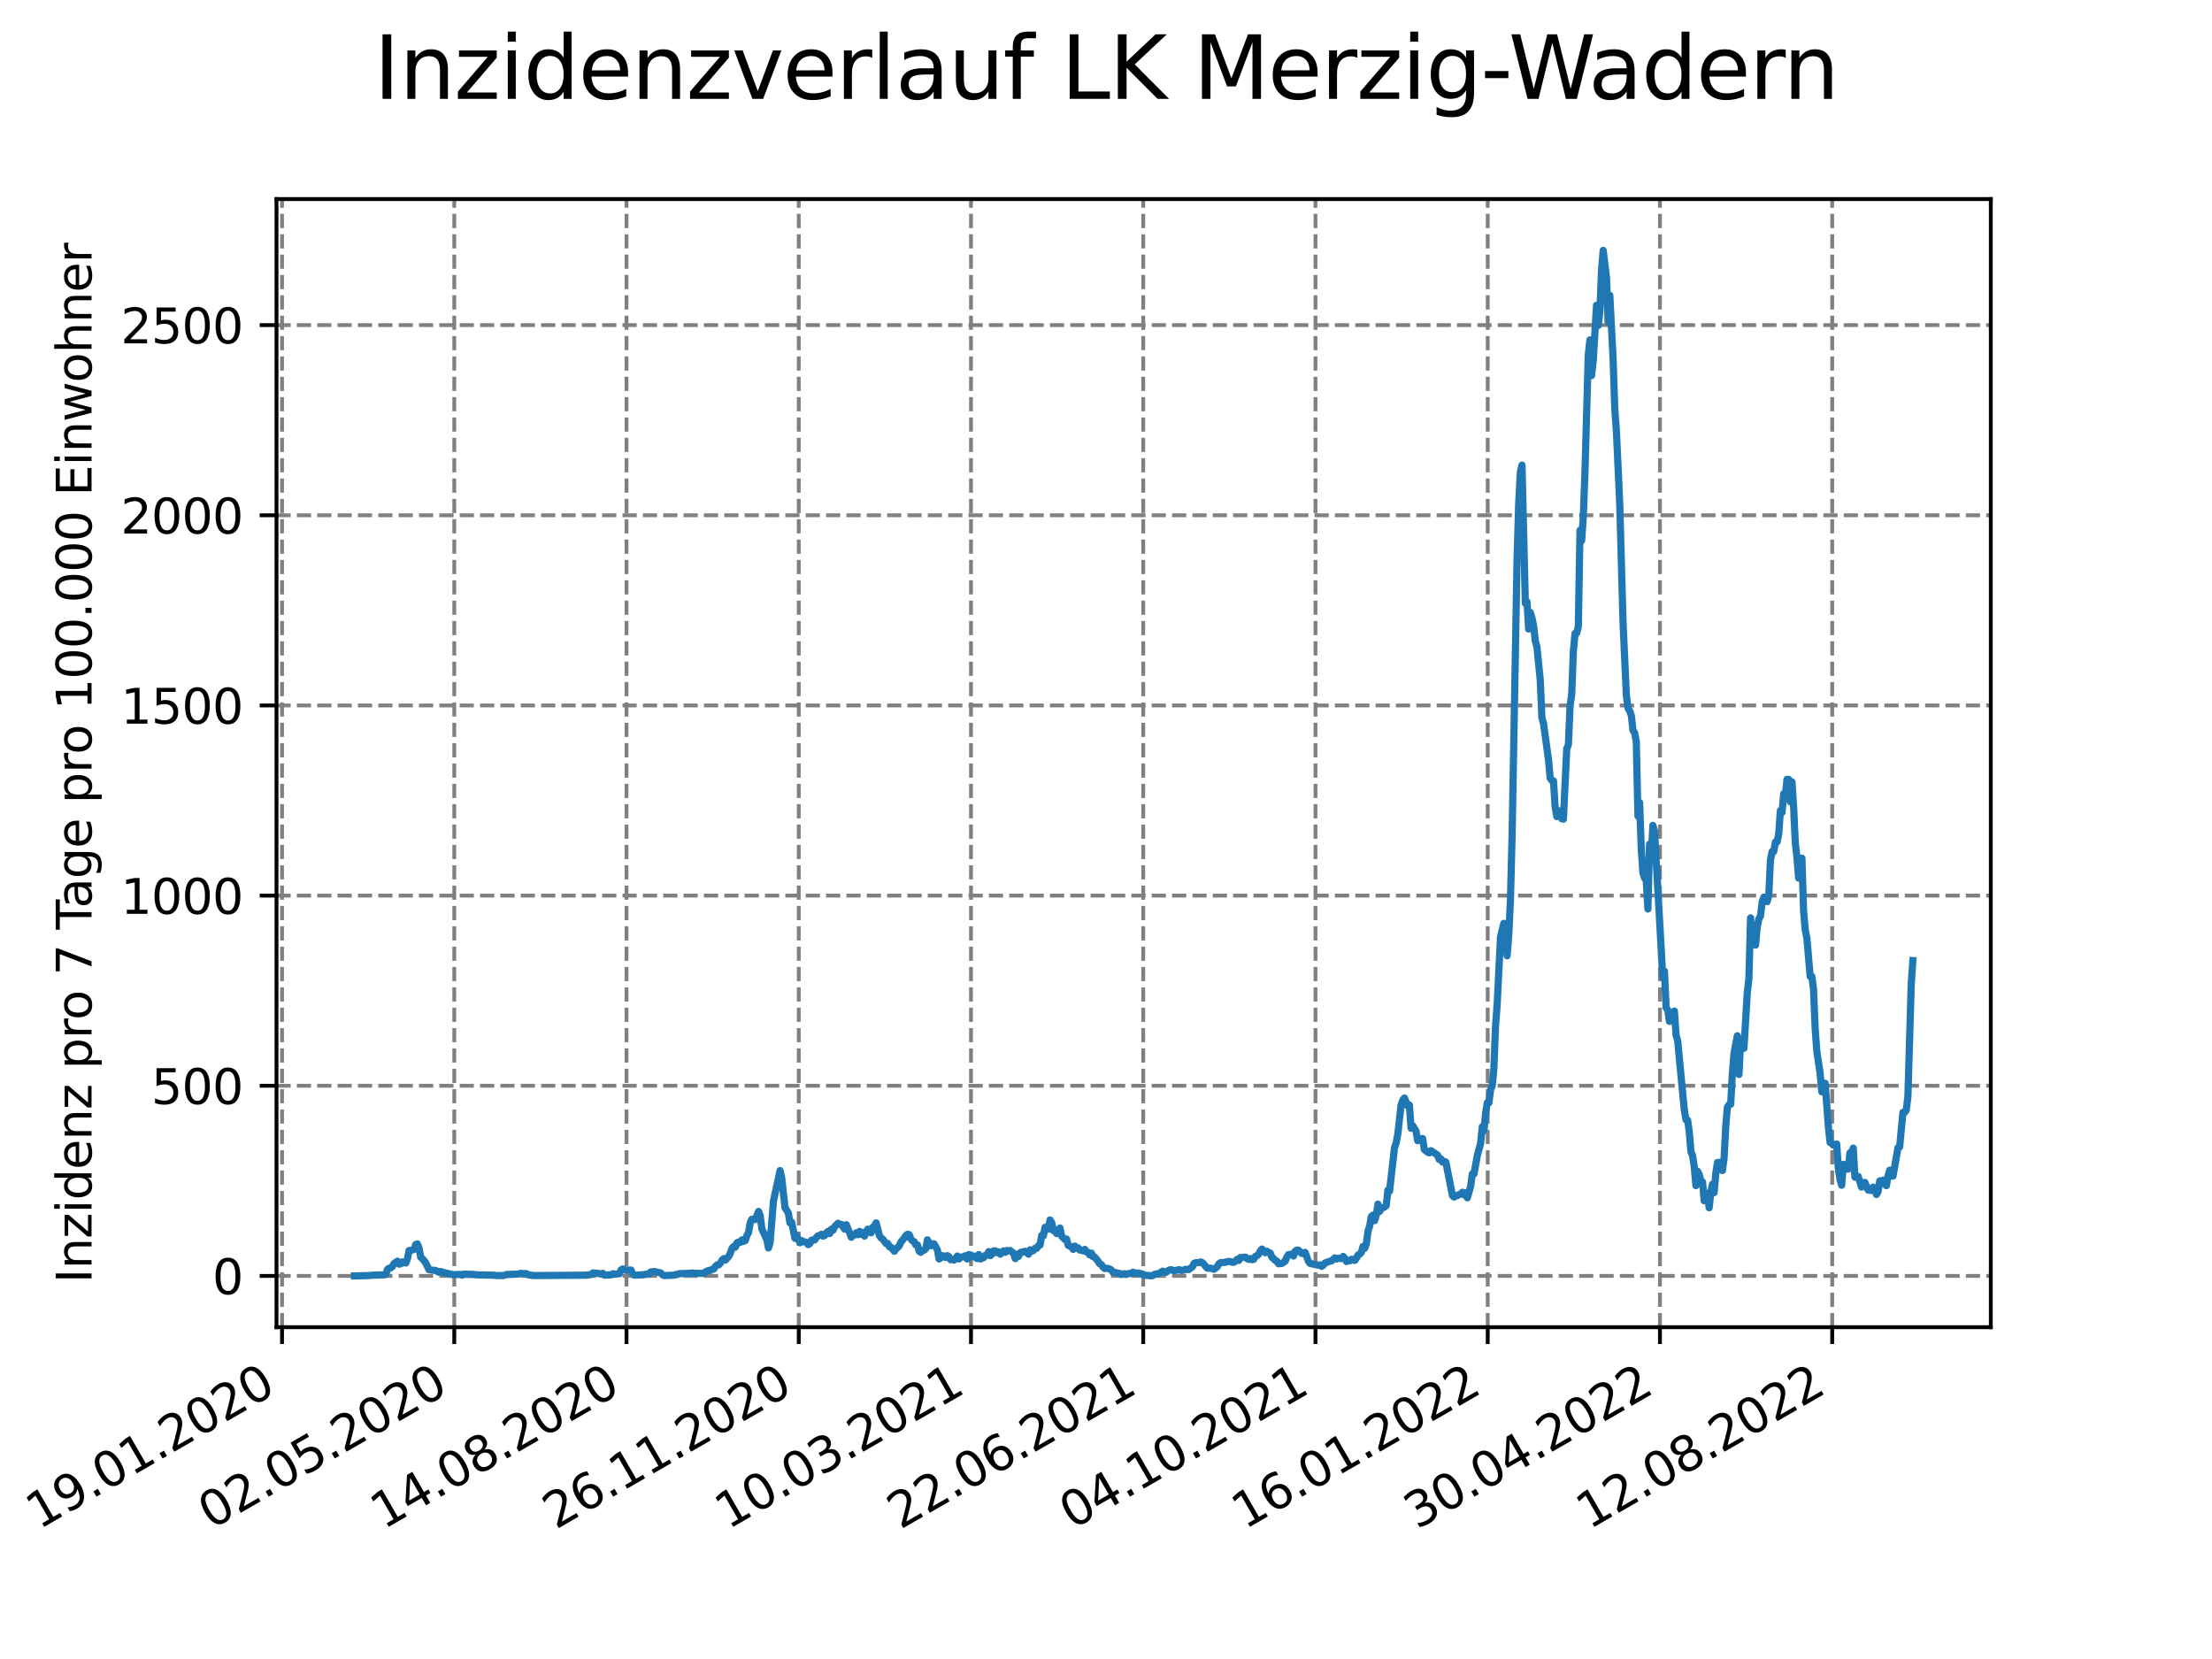 <?xml version="1.0" encoding="utf-8" standalone="no"?>
<!DOCTYPE svg PUBLIC "-//W3C//DTD SVG 1.1//EN"
  "http://www.w3.org/Graphics/SVG/1.1/DTD/svg11.dtd">
<svg xmlns:xlink="http://www.w3.org/1999/xlink" width="460.8pt" height="345.6pt" viewBox="0 0 460.8 345.6" xmlns="http://www.w3.org/2000/svg" version="1.1">
 <defs>
  <style type="text/css">*{stroke-linejoin: round; stroke-linecap: butt}</style>
 </defs>
 <g id="figure_1">
  <g id="patch_1">
   <path d="M 0 345.6 
L 460.8 345.6 
L 460.8 0 
L 0 0 
z
" style="fill: #ffffff"/>
  </g>
  <g id="axes_1">
   <g id="patch_2">
    <path d="M 57.6 276.48 
L 414.72 276.48 
L 414.72 41.472 
L 57.6 41.472 
z
" style="fill: #ffffff"/>
   </g>
   <g id="matplotlib.axis_1">
    <g id="xtick_1">
     <g id="line2d_1">
      <path d="M 58.753 276.48 
L 58.753 41.472 
" clip-path="url(#p32f02d14b5)" style="fill: none; stroke-dasharray: 2.96,1.28; stroke-dashoffset: 0; stroke: #808080; stroke-width: 0.8"/>
     </g>
     <g id="line2d_2">
      <defs>
       <path id="m361dbb3fc0" d="M 0 0 
L 0 3.5 
" style="stroke: #000000; stroke-width: 0.8"/>
      </defs>
      <g>
       <use xlink:href="#m361dbb3fc0" x="58.753" y="276.48" style="stroke: #000000; stroke-width: 0.8"/>
      </g>
     </g>
     <g id="text_1">
      <!-- 19.01.2020 -->
      <g transform="translate(8.128 318.689) rotate(-30) scale(0.1 -0.1)">
       <defs>
        <path id="DejaVuSans-31" d="M 794 531 
L 1825 531 
L 1825 4091 
L 703 3866 
L 703 4441 
L 1819 4666 
L 2450 4666 
L 2450 531 
L 3481 531 
L 3481 0 
L 794 0 
L 794 531 
z
" transform="scale(0.016)"/>
        <path id="DejaVuSans-39" d="M 703 97 
L 703 672 
Q 941 559 1184 500 
Q 1428 441 1663 441 
Q 2288 441 2617 861 
Q 2947 1281 2994 2138 
Q 2813 1869 2534 1725 
Q 2256 1581 1919 1581 
Q 1219 1581 811 2004 
Q 403 2428 403 3163 
Q 403 3881 828 4315 
Q 1253 4750 1959 4750 
Q 2769 4750 3195 4129 
Q 3622 3509 3622 2328 
Q 3622 1225 3098 567 
Q 2575 -91 1691 -91 
Q 1453 -91 1209 -44 
Q 966 3 703 97 
z
M 1959 2075 
Q 2384 2075 2632 2365 
Q 2881 2656 2881 3163 
Q 2881 3666 2632 3958 
Q 2384 4250 1959 4250 
Q 1534 4250 1286 3958 
Q 1038 3666 1038 3163 
Q 1038 2656 1286 2365 
Q 1534 2075 1959 2075 
z
" transform="scale(0.016)"/>
        <path id="DejaVuSans-2e" d="M 684 794 
L 1344 794 
L 1344 0 
L 684 0 
L 684 794 
z
" transform="scale(0.016)"/>
        <path id="DejaVuSans-30" d="M 2034 4250 
Q 1547 4250 1301 3770 
Q 1056 3291 1056 2328 
Q 1056 1369 1301 889 
Q 1547 409 2034 409 
Q 2525 409 2770 889 
Q 3016 1369 3016 2328 
Q 3016 3291 2770 3770 
Q 2525 4250 2034 4250 
z
M 2034 4750 
Q 2819 4750 3233 4129 
Q 3647 3509 3647 2328 
Q 3647 1150 3233 529 
Q 2819 -91 2034 -91 
Q 1250 -91 836 529 
Q 422 1150 422 2328 
Q 422 3509 836 4129 
Q 1250 4750 2034 4750 
z
" transform="scale(0.016)"/>
        <path id="DejaVuSans-32" d="M 1228 531 
L 3431 531 
L 3431 0 
L 469 0 
L 469 531 
Q 828 903 1448 1529 
Q 2069 2156 2228 2338 
Q 2531 2678 2651 2914 
Q 2772 3150 2772 3378 
Q 2772 3750 2511 3984 
Q 2250 4219 1831 4219 
Q 1534 4219 1204 4116 
Q 875 4013 500 3803 
L 500 4441 
Q 881 4594 1212 4672 
Q 1544 4750 1819 4750 
Q 2544 4750 2975 4387 
Q 3406 4025 3406 3419 
Q 3406 3131 3298 2873 
Q 3191 2616 2906 2266 
Q 2828 2175 2409 1742 
Q 1991 1309 1228 531 
z
" transform="scale(0.016)"/>
       </defs>
       <use xlink:href="#DejaVuSans-31"/>
       <use xlink:href="#DejaVuSans-39" x="63.623"/>
       <use xlink:href="#DejaVuSans-2e" x="127.246"/>
       <use xlink:href="#DejaVuSans-30" x="159.033"/>
       <use xlink:href="#DejaVuSans-31" x="222.656"/>
       <use xlink:href="#DejaVuSans-2e" x="286.279"/>
       <use xlink:href="#DejaVuSans-32" x="318.066"/>
       <use xlink:href="#DejaVuSans-30" x="381.689"/>
       <use xlink:href="#DejaVuSans-32" x="445.312"/>
       <use xlink:href="#DejaVuSans-30" x="508.936"/>
      </g>
     </g>
    </g>
    <g id="xtick_2">
     <g id="line2d_3">
      <path d="M 94.634 276.48 
L 94.634 41.472 
" clip-path="url(#p32f02d14b5)" style="fill: none; stroke-dasharray: 2.96,1.28; stroke-dashoffset: 0; stroke: #808080; stroke-width: 0.8"/>
     </g>
     <g id="line2d_4">
      <g>
       <use xlink:href="#m361dbb3fc0" x="94.634" y="276.48" style="stroke: #000000; stroke-width: 0.8"/>
      </g>
     </g>
     <g id="text_2">
      <!-- 02.05.2020 -->
      <g transform="translate(44.009 318.689) rotate(-30) scale(0.1 -0.1)">
       <defs>
        <path id="DejaVuSans-35" d="M 691 4666 
L 3169 4666 
L 3169 4134 
L 1269 4134 
L 1269 2991 
Q 1406 3038 1543 3061 
Q 1681 3084 1819 3084 
Q 2600 3084 3056 2656 
Q 3513 2228 3513 1497 
Q 3513 744 3044 326 
Q 2575 -91 1722 -91 
Q 1428 -91 1123 -41 
Q 819 9 494 109 
L 494 744 
Q 775 591 1075 516 
Q 1375 441 1709 441 
Q 2250 441 2565 725 
Q 2881 1009 2881 1497 
Q 2881 1984 2565 2268 
Q 2250 2553 1709 2553 
Q 1456 2553 1204 2497 
Q 953 2441 691 2322 
L 691 4666 
z
" transform="scale(0.016)"/>
       </defs>
       <use xlink:href="#DejaVuSans-30"/>
       <use xlink:href="#DejaVuSans-32" x="63.623"/>
       <use xlink:href="#DejaVuSans-2e" x="127.246"/>
       <use xlink:href="#DejaVuSans-30" x="159.033"/>
       <use xlink:href="#DejaVuSans-35" x="222.656"/>
       <use xlink:href="#DejaVuSans-2e" x="286.279"/>
       <use xlink:href="#DejaVuSans-32" x="318.066"/>
       <use xlink:href="#DejaVuSans-30" x="381.689"/>
       <use xlink:href="#DejaVuSans-32" x="445.312"/>
       <use xlink:href="#DejaVuSans-30" x="508.936"/>
      </g>
     </g>
    </g>
    <g id="xtick_3">
     <g id="line2d_5">
      <path d="M 130.515 276.48 
L 130.515 41.472 
" clip-path="url(#p32f02d14b5)" style="fill: none; stroke-dasharray: 2.96,1.28; stroke-dashoffset: 0; stroke: #808080; stroke-width: 0.8"/>
     </g>
     <g id="line2d_6">
      <g>
       <use xlink:href="#m361dbb3fc0" x="130.515" y="276.48" style="stroke: #000000; stroke-width: 0.8"/>
      </g>
     </g>
     <g id="text_3">
      <!-- 14.08.2020 -->
      <g transform="translate(79.89 318.689) rotate(-30) scale(0.1 -0.1)">
       <defs>
        <path id="DejaVuSans-34" d="M 2419 4116 
L 825 1625 
L 2419 1625 
L 2419 4116 
z
M 2253 4666 
L 3047 4666 
L 3047 1625 
L 3713 1625 
L 3713 1100 
L 3047 1100 
L 3047 0 
L 2419 0 
L 2419 1100 
L 313 1100 
L 313 1709 
L 2253 4666 
z
" transform="scale(0.016)"/>
        <path id="DejaVuSans-38" d="M 2034 2216 
Q 1584 2216 1326 1975 
Q 1069 1734 1069 1313 
Q 1069 891 1326 650 
Q 1584 409 2034 409 
Q 2484 409 2743 651 
Q 3003 894 3003 1313 
Q 3003 1734 2745 1975 
Q 2488 2216 2034 2216 
z
M 1403 2484 
Q 997 2584 770 2862 
Q 544 3141 544 3541 
Q 544 4100 942 4425 
Q 1341 4750 2034 4750 
Q 2731 4750 3128 4425 
Q 3525 4100 3525 3541 
Q 3525 3141 3298 2862 
Q 3072 2584 2669 2484 
Q 3125 2378 3379 2068 
Q 3634 1759 3634 1313 
Q 3634 634 3220 271 
Q 2806 -91 2034 -91 
Q 1263 -91 848 271 
Q 434 634 434 1313 
Q 434 1759 690 2068 
Q 947 2378 1403 2484 
z
M 1172 3481 
Q 1172 3119 1398 2916 
Q 1625 2713 2034 2713 
Q 2441 2713 2670 2916 
Q 2900 3119 2900 3481 
Q 2900 3844 2670 4047 
Q 2441 4250 2034 4250 
Q 1625 4250 1398 4047 
Q 1172 3844 1172 3481 
z
" transform="scale(0.016)"/>
       </defs>
       <use xlink:href="#DejaVuSans-31"/>
       <use xlink:href="#DejaVuSans-34" x="63.623"/>
       <use xlink:href="#DejaVuSans-2e" x="127.246"/>
       <use xlink:href="#DejaVuSans-30" x="159.033"/>
       <use xlink:href="#DejaVuSans-38" x="222.656"/>
       <use xlink:href="#DejaVuSans-2e" x="286.279"/>
       <use xlink:href="#DejaVuSans-32" x="318.066"/>
       <use xlink:href="#DejaVuSans-30" x="381.689"/>
       <use xlink:href="#DejaVuSans-32" x="445.312"/>
       <use xlink:href="#DejaVuSans-30" x="508.936"/>
      </g>
     </g>
    </g>
    <g id="xtick_4">
     <g id="line2d_7">
      <path d="M 166.396 276.48 
L 166.396 41.472 
" clip-path="url(#p32f02d14b5)" style="fill: none; stroke-dasharray: 2.96,1.28; stroke-dashoffset: 0; stroke: #808080; stroke-width: 0.8"/>
     </g>
     <g id="line2d_8">
      <g>
       <use xlink:href="#m361dbb3fc0" x="166.396" y="276.48" style="stroke: #000000; stroke-width: 0.8"/>
      </g>
     </g>
     <g id="text_4">
      <!-- 26.11.2020 -->
      <g transform="translate(115.771 318.689) rotate(-30) scale(0.1 -0.1)">
       <defs>
        <path id="DejaVuSans-36" d="M 2113 2584 
Q 1688 2584 1439 2293 
Q 1191 2003 1191 1497 
Q 1191 994 1439 701 
Q 1688 409 2113 409 
Q 2538 409 2786 701 
Q 3034 994 3034 1497 
Q 3034 2003 2786 2293 
Q 2538 2584 2113 2584 
z
M 3366 4563 
L 3366 3988 
Q 3128 4100 2886 4159 
Q 2644 4219 2406 4219 
Q 1781 4219 1451 3797 
Q 1122 3375 1075 2522 
Q 1259 2794 1537 2939 
Q 1816 3084 2150 3084 
Q 2853 3084 3261 2657 
Q 3669 2231 3669 1497 
Q 3669 778 3244 343 
Q 2819 -91 2113 -91 
Q 1303 -91 875 529 
Q 447 1150 447 2328 
Q 447 3434 972 4092 
Q 1497 4750 2381 4750 
Q 2619 4750 2861 4703 
Q 3103 4656 3366 4563 
z
" transform="scale(0.016)"/>
       </defs>
       <use xlink:href="#DejaVuSans-32"/>
       <use xlink:href="#DejaVuSans-36" x="63.623"/>
       <use xlink:href="#DejaVuSans-2e" x="127.246"/>
       <use xlink:href="#DejaVuSans-31" x="159.033"/>
       <use xlink:href="#DejaVuSans-31" x="222.656"/>
       <use xlink:href="#DejaVuSans-2e" x="286.279"/>
       <use xlink:href="#DejaVuSans-32" x="318.066"/>
       <use xlink:href="#DejaVuSans-30" x="381.689"/>
       <use xlink:href="#DejaVuSans-32" x="445.312"/>
       <use xlink:href="#DejaVuSans-30" x="508.936"/>
      </g>
     </g>
    </g>
    <g id="xtick_5">
     <g id="line2d_9">
      <path d="M 202.277 276.48 
L 202.277 41.472 
" clip-path="url(#p32f02d14b5)" style="fill: none; stroke-dasharray: 2.96,1.28; stroke-dashoffset: 0; stroke: #808080; stroke-width: 0.8"/>
     </g>
     <g id="line2d_10">
      <g>
       <use xlink:href="#m361dbb3fc0" x="202.277" y="276.48" style="stroke: #000000; stroke-width: 0.8"/>
      </g>
     </g>
     <g id="text_5">
      <!-- 10.03.2021 -->
      <g transform="translate(151.652 318.689) rotate(-30) scale(0.1 -0.1)">
       <defs>
        <path id="DejaVuSans-33" d="M 2597 2516 
Q 3050 2419 3304 2112 
Q 3559 1806 3559 1356 
Q 3559 666 3084 287 
Q 2609 -91 1734 -91 
Q 1441 -91 1130 -33 
Q 819 25 488 141 
L 488 750 
Q 750 597 1062 519 
Q 1375 441 1716 441 
Q 2309 441 2620 675 
Q 2931 909 2931 1356 
Q 2931 1769 2642 2001 
Q 2353 2234 1838 2234 
L 1294 2234 
L 1294 2753 
L 1863 2753 
Q 2328 2753 2575 2939 
Q 2822 3125 2822 3475 
Q 2822 3834 2567 4026 
Q 2313 4219 1838 4219 
Q 1578 4219 1281 4162 
Q 984 4106 628 3988 
L 628 4550 
Q 988 4650 1302 4700 
Q 1616 4750 1894 4750 
Q 2613 4750 3031 4423 
Q 3450 4097 3450 3541 
Q 3450 3153 3228 2886 
Q 3006 2619 2597 2516 
z
" transform="scale(0.016)"/>
       </defs>
       <use xlink:href="#DejaVuSans-31"/>
       <use xlink:href="#DejaVuSans-30" x="63.623"/>
       <use xlink:href="#DejaVuSans-2e" x="127.246"/>
       <use xlink:href="#DejaVuSans-30" x="159.033"/>
       <use xlink:href="#DejaVuSans-33" x="222.656"/>
       <use xlink:href="#DejaVuSans-2e" x="286.279"/>
       <use xlink:href="#DejaVuSans-32" x="318.066"/>
       <use xlink:href="#DejaVuSans-30" x="381.689"/>
       <use xlink:href="#DejaVuSans-32" x="445.312"/>
       <use xlink:href="#DejaVuSans-31" x="508.936"/>
      </g>
     </g>
    </g>
    <g id="xtick_6">
     <g id="line2d_11">
      <path d="M 238.158 276.48 
L 238.158 41.472 
" clip-path="url(#p32f02d14b5)" style="fill: none; stroke-dasharray: 2.96,1.28; stroke-dashoffset: 0; stroke: #808080; stroke-width: 0.8"/>
     </g>
     <g id="line2d_12">
      <g>
       <use xlink:href="#m361dbb3fc0" x="238.158" y="276.48" style="stroke: #000000; stroke-width: 0.8"/>
      </g>
     </g>
     <g id="text_6">
      <!-- 22.06.2021 -->
      <g transform="translate(187.533 318.689) rotate(-30) scale(0.1 -0.1)">
       <use xlink:href="#DejaVuSans-32"/>
       <use xlink:href="#DejaVuSans-32" x="63.623"/>
       <use xlink:href="#DejaVuSans-2e" x="127.246"/>
       <use xlink:href="#DejaVuSans-30" x="159.033"/>
       <use xlink:href="#DejaVuSans-36" x="222.656"/>
       <use xlink:href="#DejaVuSans-2e" x="286.279"/>
       <use xlink:href="#DejaVuSans-32" x="318.066"/>
       <use xlink:href="#DejaVuSans-30" x="381.689"/>
       <use xlink:href="#DejaVuSans-32" x="445.312"/>
       <use xlink:href="#DejaVuSans-31" x="508.936"/>
      </g>
     </g>
    </g>
    <g id="xtick_7">
     <g id="line2d_13">
      <path d="M 274.039 276.48 
L 274.039 41.472 
" clip-path="url(#p32f02d14b5)" style="fill: none; stroke-dasharray: 2.96,1.28; stroke-dashoffset: 0; stroke: #808080; stroke-width: 0.8"/>
     </g>
     <g id="line2d_14">
      <g>
       <use xlink:href="#m361dbb3fc0" x="274.039" y="276.48" style="stroke: #000000; stroke-width: 0.8"/>
      </g>
     </g>
     <g id="text_7">
      <!-- 04.10.2021 -->
      <g transform="translate(223.414 318.689) rotate(-30) scale(0.1 -0.1)">
       <use xlink:href="#DejaVuSans-30"/>
       <use xlink:href="#DejaVuSans-34" x="63.623"/>
       <use xlink:href="#DejaVuSans-2e" x="127.246"/>
       <use xlink:href="#DejaVuSans-31" x="159.033"/>
       <use xlink:href="#DejaVuSans-30" x="222.656"/>
       <use xlink:href="#DejaVuSans-2e" x="286.279"/>
       <use xlink:href="#DejaVuSans-32" x="318.066"/>
       <use xlink:href="#DejaVuSans-30" x="381.689"/>
       <use xlink:href="#DejaVuSans-32" x="445.312"/>
       <use xlink:href="#DejaVuSans-31" x="508.936"/>
      </g>
     </g>
    </g>
    <g id="xtick_8">
     <g id="line2d_15">
      <path d="M 309.92 276.48 
L 309.92 41.472 
" clip-path="url(#p32f02d14b5)" style="fill: none; stroke-dasharray: 2.96,1.28; stroke-dashoffset: 0; stroke: #808080; stroke-width: 0.8"/>
     </g>
     <g id="line2d_16">
      <g>
       <use xlink:href="#m361dbb3fc0" x="309.92" y="276.48" style="stroke: #000000; stroke-width: 0.8"/>
      </g>
     </g>
     <g id="text_8">
      <!-- 16.01.2022 -->
      <g transform="translate(259.295 318.689) rotate(-30) scale(0.1 -0.1)">
       <use xlink:href="#DejaVuSans-31"/>
       <use xlink:href="#DejaVuSans-36" x="63.623"/>
       <use xlink:href="#DejaVuSans-2e" x="127.246"/>
       <use xlink:href="#DejaVuSans-30" x="159.033"/>
       <use xlink:href="#DejaVuSans-31" x="222.656"/>
       <use xlink:href="#DejaVuSans-2e" x="286.279"/>
       <use xlink:href="#DejaVuSans-32" x="318.066"/>
       <use xlink:href="#DejaVuSans-30" x="381.689"/>
       <use xlink:href="#DejaVuSans-32" x="445.312"/>
       <use xlink:href="#DejaVuSans-32" x="508.936"/>
      </g>
     </g>
    </g>
    <g id="xtick_9">
     <g id="line2d_17">
      <path d="M 345.801 276.48 
L 345.801 41.472 
" clip-path="url(#p32f02d14b5)" style="fill: none; stroke-dasharray: 2.96,1.28; stroke-dashoffset: 0; stroke: #808080; stroke-width: 0.8"/>
     </g>
     <g id="line2d_18">
      <g>
       <use xlink:href="#m361dbb3fc0" x="345.801" y="276.48" style="stroke: #000000; stroke-width: 0.8"/>
      </g>
     </g>
     <g id="text_9">
      <!-- 30.04.2022 -->
      <g transform="translate(295.176 318.689) rotate(-30) scale(0.1 -0.1)">
       <use xlink:href="#DejaVuSans-33"/>
       <use xlink:href="#DejaVuSans-30" x="63.623"/>
       <use xlink:href="#DejaVuSans-2e" x="127.246"/>
       <use xlink:href="#DejaVuSans-30" x="159.033"/>
       <use xlink:href="#DejaVuSans-34" x="222.656"/>
       <use xlink:href="#DejaVuSans-2e" x="286.279"/>
       <use xlink:href="#DejaVuSans-32" x="318.066"/>
       <use xlink:href="#DejaVuSans-30" x="381.689"/>
       <use xlink:href="#DejaVuSans-32" x="445.312"/>
       <use xlink:href="#DejaVuSans-32" x="508.936"/>
      </g>
     </g>
    </g>
    <g id="xtick_10">
     <g id="line2d_19">
      <path d="M 381.682 276.48 
L 381.682 41.472 
" clip-path="url(#p32f02d14b5)" style="fill: none; stroke-dasharray: 2.96,1.28; stroke-dashoffset: 0; stroke: #808080; stroke-width: 0.8"/>
     </g>
     <g id="line2d_20">
      <g>
       <use xlink:href="#m361dbb3fc0" x="381.682" y="276.48" style="stroke: #000000; stroke-width: 0.8"/>
      </g>
     </g>
     <g id="text_10">
      <!-- 12.08.2022 -->
      <g transform="translate(331.057 318.689) rotate(-30) scale(0.1 -0.1)">
       <use xlink:href="#DejaVuSans-31"/>
       <use xlink:href="#DejaVuSans-32" x="63.623"/>
       <use xlink:href="#DejaVuSans-2e" x="127.246"/>
       <use xlink:href="#DejaVuSans-30" x="159.033"/>
       <use xlink:href="#DejaVuSans-38" x="222.656"/>
       <use xlink:href="#DejaVuSans-2e" x="286.279"/>
       <use xlink:href="#DejaVuSans-32" x="318.066"/>
       <use xlink:href="#DejaVuSans-30" x="381.689"/>
       <use xlink:href="#DejaVuSans-32" x="445.312"/>
       <use xlink:href="#DejaVuSans-32" x="508.936"/>
      </g>
     </g>
    </g>
   </g>
   <g id="matplotlib.axis_2">
    <g id="ytick_1">
     <g id="line2d_21">
      <path d="M 57.6 265.798 
L 414.72 265.798 
" clip-path="url(#p32f02d14b5)" style="fill: none; stroke-dasharray: 2.96,1.28; stroke-dashoffset: 0; stroke: #808080; stroke-width: 0.8"/>
     </g>
     <g id="line2d_22">
      <defs>
       <path id="m1aba55be35" d="M 0 0 
L -3.5 0 
" style="stroke: #000000; stroke-width: 0.8"/>
      </defs>
      <g>
       <use xlink:href="#m1aba55be35" x="57.6" y="265.798" style="stroke: #000000; stroke-width: 0.8"/>
      </g>
     </g>
     <g id="text_11">
      <!-- 0 -->
      <g transform="translate(44.237 269.597) scale(0.1 -0.1)">
       <use xlink:href="#DejaVuSans-30"/>
      </g>
     </g>
    </g>
    <g id="ytick_2">
     <g id="line2d_23">
      <path d="M 57.6 226.184 
L 414.72 226.184 
" clip-path="url(#p32f02d14b5)" style="fill: none; stroke-dasharray: 2.96,1.28; stroke-dashoffset: 0; stroke: #808080; stroke-width: 0.8"/>
     </g>
     <g id="line2d_24">
      <g>
       <use xlink:href="#m1aba55be35" x="57.6" y="226.184" style="stroke: #000000; stroke-width: 0.8"/>
      </g>
     </g>
     <g id="text_12">
      <!-- 500 -->
      <g transform="translate(31.512 229.983) scale(0.1 -0.1)">
       <use xlink:href="#DejaVuSans-35"/>
       <use xlink:href="#DejaVuSans-30" x="63.623"/>
       <use xlink:href="#DejaVuSans-30" x="127.246"/>
      </g>
     </g>
    </g>
    <g id="ytick_3">
     <g id="line2d_25">
      <path d="M 57.6 186.569 
L 414.72 186.569 
" clip-path="url(#p32f02d14b5)" style="fill: none; stroke-dasharray: 2.96,1.28; stroke-dashoffset: 0; stroke: #808080; stroke-width: 0.8"/>
     </g>
     <g id="line2d_26">
      <g>
       <use xlink:href="#m1aba55be35" x="57.6" y="186.569" style="stroke: #000000; stroke-width: 0.8"/>
      </g>
     </g>
     <g id="text_13">
      <!-- 1000 -->
      <g transform="translate(25.15 190.369) scale(0.1 -0.1)">
       <use xlink:href="#DejaVuSans-31"/>
       <use xlink:href="#DejaVuSans-30" x="63.623"/>
       <use xlink:href="#DejaVuSans-30" x="127.246"/>
       <use xlink:href="#DejaVuSans-30" x="190.869"/>
      </g>
     </g>
    </g>
    <g id="ytick_4">
     <g id="line2d_27">
      <path d="M 57.6 146.955 
L 414.72 146.955 
" clip-path="url(#p32f02d14b5)" style="fill: none; stroke-dasharray: 2.96,1.28; stroke-dashoffset: 0; stroke: #808080; stroke-width: 0.8"/>
     </g>
     <g id="line2d_28">
      <g>
       <use xlink:href="#m1aba55be35" x="57.6" y="146.955" style="stroke: #000000; stroke-width: 0.8"/>
      </g>
     </g>
     <g id="text_14">
      <!-- 1500 -->
      <g transform="translate(25.15 150.754) scale(0.1 -0.1)">
       <use xlink:href="#DejaVuSans-31"/>
       <use xlink:href="#DejaVuSans-35" x="63.623"/>
       <use xlink:href="#DejaVuSans-30" x="127.246"/>
       <use xlink:href="#DejaVuSans-30" x="190.869"/>
      </g>
     </g>
    </g>
    <g id="ytick_5">
     <g id="line2d_29">
      <path d="M 57.6 107.341 
L 414.72 107.341 
" clip-path="url(#p32f02d14b5)" style="fill: none; stroke-dasharray: 2.96,1.28; stroke-dashoffset: 0; stroke: #808080; stroke-width: 0.8"/>
     </g>
     <g id="line2d_30">
      <g>
       <use xlink:href="#m1aba55be35" x="57.6" y="107.341" style="stroke: #000000; stroke-width: 0.8"/>
      </g>
     </g>
     <g id="text_15">
      <!-- 2000 -->
      <g transform="translate(25.15 111.14) scale(0.1 -0.1)">
       <use xlink:href="#DejaVuSans-32"/>
       <use xlink:href="#DejaVuSans-30" x="63.623"/>
       <use xlink:href="#DejaVuSans-30" x="127.246"/>
       <use xlink:href="#DejaVuSans-30" x="190.869"/>
      </g>
     </g>
    </g>
    <g id="ytick_6">
     <g id="line2d_31">
      <path d="M 57.6 67.727 
L 414.72 67.727 
" clip-path="url(#p32f02d14b5)" style="fill: none; stroke-dasharray: 2.96,1.28; stroke-dashoffset: 0; stroke: #808080; stroke-width: 0.8"/>
     </g>
     <g id="line2d_32">
      <g>
       <use xlink:href="#m1aba55be35" x="57.6" y="67.727" style="stroke: #000000; stroke-width: 0.8"/>
      </g>
     </g>
     <g id="text_16">
      <!-- 2500 -->
      <g transform="translate(25.15 71.526) scale(0.1 -0.1)">
       <use xlink:href="#DejaVuSans-32"/>
       <use xlink:href="#DejaVuSans-35" x="63.623"/>
       <use xlink:href="#DejaVuSans-30" x="127.246"/>
       <use xlink:href="#DejaVuSans-30" x="190.869"/>
      </g>
     </g>
    </g>
    <g id="text_17">
     <!-- Inzidenz pro 7 Tage pro 100.000 Einwohner -->
     <g transform="translate(19.07 267.301) rotate(-90) scale(0.1 -0.1)">
      <defs>
       <path id="DejaVuSans-49" d="M 628 4666 
L 1259 4666 
L 1259 0 
L 628 0 
L 628 4666 
z
" transform="scale(0.016)"/>
       <path id="DejaVuSans-6e" d="M 3513 2113 
L 3513 0 
L 2938 0 
L 2938 2094 
Q 2938 2591 2744 2837 
Q 2550 3084 2163 3084 
Q 1697 3084 1428 2787 
Q 1159 2491 1159 1978 
L 1159 0 
L 581 0 
L 581 3500 
L 1159 3500 
L 1159 2956 
Q 1366 3272 1645 3428 
Q 1925 3584 2291 3584 
Q 2894 3584 3203 3211 
Q 3513 2838 3513 2113 
z
" transform="scale(0.016)"/>
       <path id="DejaVuSans-7a" d="M 353 3500 
L 3084 3500 
L 3084 2975 
L 922 459 
L 3084 459 
L 3084 0 
L 275 0 
L 275 525 
L 2438 3041 
L 353 3041 
L 353 3500 
z
" transform="scale(0.016)"/>
       <path id="DejaVuSans-69" d="M 603 3500 
L 1178 3500 
L 1178 0 
L 603 0 
L 603 3500 
z
M 603 4863 
L 1178 4863 
L 1178 4134 
L 603 4134 
L 603 4863 
z
" transform="scale(0.016)"/>
       <path id="DejaVuSans-64" d="M 2906 2969 
L 2906 4863 
L 3481 4863 
L 3481 0 
L 2906 0 
L 2906 525 
Q 2725 213 2448 61 
Q 2172 -91 1784 -91 
Q 1150 -91 751 415 
Q 353 922 353 1747 
Q 353 2572 751 3078 
Q 1150 3584 1784 3584 
Q 2172 3584 2448 3432 
Q 2725 3281 2906 2969 
z
M 947 1747 
Q 947 1113 1208 752 
Q 1469 391 1925 391 
Q 2381 391 2643 752 
Q 2906 1113 2906 1747 
Q 2906 2381 2643 2742 
Q 2381 3103 1925 3103 
Q 1469 3103 1208 2742 
Q 947 2381 947 1747 
z
" transform="scale(0.016)"/>
       <path id="DejaVuSans-65" d="M 3597 1894 
L 3597 1613 
L 953 1613 
Q 991 1019 1311 708 
Q 1631 397 2203 397 
Q 2534 397 2845 478 
Q 3156 559 3463 722 
L 3463 178 
Q 3153 47 2828 -22 
Q 2503 -91 2169 -91 
Q 1331 -91 842 396 
Q 353 884 353 1716 
Q 353 2575 817 3079 
Q 1281 3584 2069 3584 
Q 2775 3584 3186 3129 
Q 3597 2675 3597 1894 
z
M 3022 2063 
Q 3016 2534 2758 2815 
Q 2500 3097 2075 3097 
Q 1594 3097 1305 2825 
Q 1016 2553 972 2059 
L 3022 2063 
z
" transform="scale(0.016)"/>
       <path id="DejaVuSans-20" transform="scale(0.016)"/>
       <path id="DejaVuSans-70" d="M 1159 525 
L 1159 -1331 
L 581 -1331 
L 581 3500 
L 1159 3500 
L 1159 2969 
Q 1341 3281 1617 3432 
Q 1894 3584 2278 3584 
Q 2916 3584 3314 3078 
Q 3713 2572 3713 1747 
Q 3713 922 3314 415 
Q 2916 -91 2278 -91 
Q 1894 -91 1617 61 
Q 1341 213 1159 525 
z
M 3116 1747 
Q 3116 2381 2855 2742 
Q 2594 3103 2138 3103 
Q 1681 3103 1420 2742 
Q 1159 2381 1159 1747 
Q 1159 1113 1420 752 
Q 1681 391 2138 391 
Q 2594 391 2855 752 
Q 3116 1113 3116 1747 
z
" transform="scale(0.016)"/>
       <path id="DejaVuSans-72" d="M 2631 2963 
Q 2534 3019 2420 3045 
Q 2306 3072 2169 3072 
Q 1681 3072 1420 2755 
Q 1159 2438 1159 1844 
L 1159 0 
L 581 0 
L 581 3500 
L 1159 3500 
L 1159 2956 
Q 1341 3275 1631 3429 
Q 1922 3584 2338 3584 
Q 2397 3584 2469 3576 
Q 2541 3569 2628 3553 
L 2631 2963 
z
" transform="scale(0.016)"/>
       <path id="DejaVuSans-6f" d="M 1959 3097 
Q 1497 3097 1228 2736 
Q 959 2375 959 1747 
Q 959 1119 1226 758 
Q 1494 397 1959 397 
Q 2419 397 2687 759 
Q 2956 1122 2956 1747 
Q 2956 2369 2687 2733 
Q 2419 3097 1959 3097 
z
M 1959 3584 
Q 2709 3584 3137 3096 
Q 3566 2609 3566 1747 
Q 3566 888 3137 398 
Q 2709 -91 1959 -91 
Q 1206 -91 779 398 
Q 353 888 353 1747 
Q 353 2609 779 3096 
Q 1206 3584 1959 3584 
z
" transform="scale(0.016)"/>
       <path id="DejaVuSans-37" d="M 525 4666 
L 3525 4666 
L 3525 4397 
L 1831 0 
L 1172 0 
L 2766 4134 
L 525 4134 
L 525 4666 
z
" transform="scale(0.016)"/>
       <path id="DejaVuSans-54" d="M -19 4666 
L 3928 4666 
L 3928 4134 
L 2272 4134 
L 2272 0 
L 1638 0 
L 1638 4134 
L -19 4134 
L -19 4666 
z
" transform="scale(0.016)"/>
       <path id="DejaVuSans-61" d="M 2194 1759 
Q 1497 1759 1228 1600 
Q 959 1441 959 1056 
Q 959 750 1161 570 
Q 1363 391 1709 391 
Q 2188 391 2477 730 
Q 2766 1069 2766 1631 
L 2766 1759 
L 2194 1759 
z
M 3341 1997 
L 3341 0 
L 2766 0 
L 2766 531 
Q 2569 213 2275 61 
Q 1981 -91 1556 -91 
Q 1019 -91 701 211 
Q 384 513 384 1019 
Q 384 1609 779 1909 
Q 1175 2209 1959 2209 
L 2766 2209 
L 2766 2266 
Q 2766 2663 2505 2880 
Q 2244 3097 1772 3097 
Q 1472 3097 1187 3025 
Q 903 2953 641 2809 
L 641 3341 
Q 956 3463 1253 3523 
Q 1550 3584 1831 3584 
Q 2591 3584 2966 3190 
Q 3341 2797 3341 1997 
z
" transform="scale(0.016)"/>
       <path id="DejaVuSans-67" d="M 2906 1791 
Q 2906 2416 2648 2759 
Q 2391 3103 1925 3103 
Q 1463 3103 1205 2759 
Q 947 2416 947 1791 
Q 947 1169 1205 825 
Q 1463 481 1925 481 
Q 2391 481 2648 825 
Q 2906 1169 2906 1791 
z
M 3481 434 
Q 3481 -459 3084 -895 
Q 2688 -1331 1869 -1331 
Q 1566 -1331 1297 -1286 
Q 1028 -1241 775 -1147 
L 775 -588 
Q 1028 -725 1275 -790 
Q 1522 -856 1778 -856 
Q 2344 -856 2625 -561 
Q 2906 -266 2906 331 
L 2906 616 
Q 2728 306 2450 153 
Q 2172 0 1784 0 
Q 1141 0 747 490 
Q 353 981 353 1791 
Q 353 2603 747 3093 
Q 1141 3584 1784 3584 
Q 2172 3584 2450 3431 
Q 2728 3278 2906 2969 
L 2906 3500 
L 3481 3500 
L 3481 434 
z
" transform="scale(0.016)"/>
       <path id="DejaVuSans-45" d="M 628 4666 
L 3578 4666 
L 3578 4134 
L 1259 4134 
L 1259 2753 
L 3481 2753 
L 3481 2222 
L 1259 2222 
L 1259 531 
L 3634 531 
L 3634 0 
L 628 0 
L 628 4666 
z
" transform="scale(0.016)"/>
       <path id="DejaVuSans-77" d="M 269 3500 
L 844 3500 
L 1563 769 
L 2278 3500 
L 2956 3500 
L 3675 769 
L 4391 3500 
L 4966 3500 
L 4050 0 
L 3372 0 
L 2619 2869 
L 1863 0 
L 1184 0 
L 269 3500 
z
" transform="scale(0.016)"/>
       <path id="DejaVuSans-68" d="M 3513 2113 
L 3513 0 
L 2938 0 
L 2938 2094 
Q 2938 2591 2744 2837 
Q 2550 3084 2163 3084 
Q 1697 3084 1428 2787 
Q 1159 2491 1159 1978 
L 1159 0 
L 581 0 
L 581 4863 
L 1159 4863 
L 1159 2956 
Q 1366 3272 1645 3428 
Q 1925 3584 2291 3584 
Q 2894 3584 3203 3211 
Q 3513 2838 3513 2113 
z
" transform="scale(0.016)"/>
      </defs>
      <use xlink:href="#DejaVuSans-49"/>
      <use xlink:href="#DejaVuSans-6e" x="29.492"/>
      <use xlink:href="#DejaVuSans-7a" x="92.871"/>
      <use xlink:href="#DejaVuSans-69" x="145.361"/>
      <use xlink:href="#DejaVuSans-64" x="173.145"/>
      <use xlink:href="#DejaVuSans-65" x="236.621"/>
      <use xlink:href="#DejaVuSans-6e" x="298.145"/>
      <use xlink:href="#DejaVuSans-7a" x="361.523"/>
      <use xlink:href="#DejaVuSans-20" x="414.014"/>
      <use xlink:href="#DejaVuSans-70" x="445.801"/>
      <use xlink:href="#DejaVuSans-72" x="509.277"/>
      <use xlink:href="#DejaVuSans-6f" x="548.141"/>
      <use xlink:href="#DejaVuSans-20" x="609.322"/>
      <use xlink:href="#DejaVuSans-37" x="641.109"/>
      <use xlink:href="#DejaVuSans-20" x="704.732"/>
      <use xlink:href="#DejaVuSans-54" x="736.52"/>
      <use xlink:href="#DejaVuSans-61" x="781.104"/>
      <use xlink:href="#DejaVuSans-67" x="842.383"/>
      <use xlink:href="#DejaVuSans-65" x="905.859"/>
      <use xlink:href="#DejaVuSans-20" x="967.383"/>
      <use xlink:href="#DejaVuSans-70" x="999.17"/>
      <use xlink:href="#DejaVuSans-72" x="1062.646"/>
      <use xlink:href="#DejaVuSans-6f" x="1101.51"/>
      <use xlink:href="#DejaVuSans-20" x="1162.691"/>
      <use xlink:href="#DejaVuSans-31" x="1194.479"/>
      <use xlink:href="#DejaVuSans-30" x="1258.102"/>
      <use xlink:href="#DejaVuSans-30" x="1321.725"/>
      <use xlink:href="#DejaVuSans-2e" x="1385.348"/>
      <use xlink:href="#DejaVuSans-30" x="1417.135"/>
      <use xlink:href="#DejaVuSans-30" x="1480.758"/>
      <use xlink:href="#DejaVuSans-30" x="1544.381"/>
      <use xlink:href="#DejaVuSans-20" x="1608.004"/>
      <use xlink:href="#DejaVuSans-45" x="1639.791"/>
      <use xlink:href="#DejaVuSans-69" x="1702.975"/>
      <use xlink:href="#DejaVuSans-6e" x="1730.758"/>
      <use xlink:href="#DejaVuSans-77" x="1794.137"/>
      <use xlink:href="#DejaVuSans-6f" x="1875.924"/>
      <use xlink:href="#DejaVuSans-68" x="1937.105"/>
      <use xlink:href="#DejaVuSans-6e" x="2000.484"/>
      <use xlink:href="#DejaVuSans-65" x="2063.863"/>
      <use xlink:href="#DejaVuSans-72" x="2125.387"/>
     </g>
    </g>
   </g>
   <g id="line2d_33">
    <path d="M 73.833 265.798 
L 76.938 265.721 
L 77.628 265.644 
L 80.043 265.568 
L 80.388 265.491 
L 80.733 264.417 
L 81.078 264.186 
L 81.423 264.11 
L 81.768 263.803 
L 82.113 263.189 
L 82.803 262.728 
L 83.148 263.342 
L 83.493 263.265 
L 83.838 262.882 
L 84.528 263.112 
L 84.873 262.268 
L 85.218 260.503 
L 85.563 260.503 
L 86.253 260.273 
L 86.598 259.275 
L 86.943 259.121 
L 87.288 259.966 
L 87.633 261.884 
L 87.978 262.191 
L 88.668 263.035 
L 89.358 264.493 
L 90.393 264.647 
L 90.738 264.647 
L 91.428 265.03 
L 91.773 264.877 
L 92.463 265.107 
L 94.533 265.568 
L 95.223 265.491 
L 95.913 265.491 
L 96.258 265.644 
L 96.603 265.414 
L 98.673 265.491 
L 99.363 265.568 
L 102.814 265.644 
L 103.504 265.721 
L 104.884 265.721 
L 105.574 265.491 
L 107.989 265.414 
L 108.334 265.261 
L 109.714 265.337 
L 110.059 265.568 
L 111.094 265.721 
L 122.134 265.644 
L 123.169 265.491 
L 123.514 265.184 
L 124.549 265.261 
L 125.239 265.414 
L 125.584 265.261 
L 125.929 265.644 
L 127.309 265.568 
L 127.654 265.337 
L 128.344 265.414 
L 129.034 265.337 
L 129.379 264.57 
L 129.724 264.34 
L 130.414 264.57 
L 131.449 264.57 
L 131.794 265.337 
L 132.139 265.644 
L 133.864 265.568 
L 135.245 265.337 
L 135.59 264.954 
L 136.28 264.877 
L 137.66 265.184 
L 138.005 265.568 
L 138.35 265.721 
L 140.42 265.644 
L 140.765 265.491 
L 141.11 265.491 
L 141.455 265.337 
L 143.525 265.261 
L 144.215 265.184 
L 144.905 265.261 
L 146.63 265.261 
L 146.975 264.954 
L 147.665 264.647 
L 148.01 264.647 
L 148.355 264.417 
L 148.7 264.34 
L 149.045 263.803 
L 149.39 263.496 
L 149.735 263.496 
L 150.08 263.112 
L 150.425 262.498 
L 150.77 262.191 
L 151.115 262.498 
L 151.805 261.731 
L 152.15 261.04 
L 152.495 260.042 
L 152.84 259.659 
L 153.185 259.812 
L 153.53 258.891 
L 153.875 258.738 
L 154.22 258.814 
L 154.565 258.277 
L 154.91 258.584 
L 155.255 258.431 
L 155.6 257.356 
L 155.945 256.743 
L 156.29 254.671 
L 156.635 253.98 
L 157.325 254.057 
L 158.015 252.368 
L 158.36 253.212 
L 158.705 255.975 
L 159.74 258.277 
L 160.085 259.966 
L 160.43 258.814 
L 161.12 250.22 
L 162.5 243.85 
L 162.845 245.385 
L 163.535 251.601 
L 164.225 252.675 
L 164.57 254.747 
L 164.915 254.594 
L 165.605 257.97 
L 165.95 257.433 
L 166.64 258.891 
L 166.985 258.431 
L 167.33 258.661 
L 168.02 258.814 
L 168.366 259.275 
L 168.711 259.045 
L 169.056 258.354 
L 169.746 258.277 
L 170.091 257.74 
L 170.436 257.433 
L 170.781 257.356 
L 171.126 257.126 
L 171.471 257.51 
L 171.816 257.356 
L 172.161 256.819 
L 172.506 256.512 
L 172.851 256.973 
L 173.196 256.052 
L 173.541 256.282 
L 173.886 255.515 
L 174.576 254.824 
L 174.921 255.054 
L 175.266 255.054 
L 175.956 256.052 
L 176.301 255.131 
L 176.991 256.819 
L 177.336 257.74 
L 177.681 257.28 
L 178.026 257.28 
L 178.371 256.819 
L 178.716 257.203 
L 179.061 256.512 
L 179.406 257.126 
L 179.751 256.743 
L 180.096 257.51 
L 180.441 256.589 
L 180.786 256.052 
L 181.131 256.282 
L 181.476 256.819 
L 181.821 255.668 
L 182.166 255.361 
L 182.511 254.747 
L 183.201 257.433 
L 183.546 257.894 
L 183.891 258.124 
L 184.581 259.045 
L 184.926 259.045 
L 185.271 259.735 
L 185.616 259.812 
L 186.306 260.656 
L 186.651 260.119 
L 186.996 259.889 
L 187.341 259.505 
L 187.686 258.738 
L 188.376 257.894 
L 188.721 257.356 
L 189.066 257.126 
L 189.411 257.203 
L 189.756 258.124 
L 190.101 258.508 
L 190.446 258.661 
L 190.791 259.352 
L 191.136 259.352 
L 191.481 260.656 
L 191.826 260.886 
L 192.171 260.503 
L 192.516 260.426 
L 192.861 260.119 
L 193.206 258.277 
L 193.551 259.045 
L 193.896 259.505 
L 194.241 259.121 
L 194.586 259.121 
L 195.276 260.349 
L 195.621 262.268 
L 195.966 262.038 
L 196.311 261.577 
L 196.656 261.654 
L 197.001 261.961 
L 197.346 261.577 
L 197.691 261.807 
L 198.036 262.421 
L 198.381 262.345 
L 198.726 262.498 
L 199.071 262.191 
L 199.416 261.654 
L 199.761 262.268 
L 200.106 261.884 
L 200.796 261.807 
L 201.141 261.577 
L 201.486 262.268 
L 201.831 261.347 
L 202.177 261.424 
L 202.522 261.807 
L 202.867 261.654 
L 203.557 262.191 
L 203.902 261.347 
L 204.247 262.268 
L 204.937 261.961 
L 205.282 261.5 
L 205.627 261.5 
L 205.972 260.733 
L 206.317 261.577 
L 206.662 261.27 
L 207.007 260.58 
L 207.352 260.58 
L 207.697 260.963 
L 208.042 260.81 
L 208.387 261.27 
L 209.077 260.58 
L 209.422 260.886 
L 209.767 260.503 
L 210.112 260.58 
L 210.457 260.503 
L 211.147 261.117 
L 211.492 262.191 
L 211.837 261.27 
L 212.182 261.731 
L 212.527 260.963 
L 212.872 260.81 
L 213.217 260.81 
L 213.562 260.656 
L 214.252 261.27 
L 214.597 260.349 
L 214.942 260.656 
L 215.287 260.503 
L 215.632 260.042 
L 215.977 260.042 
L 216.322 259.505 
L 216.667 259.352 
L 217.012 257.356 
L 217.357 257.433 
L 217.702 255.668 
L 218.392 256.052 
L 218.737 254.133 
L 219.082 254.671 
L 219.427 256.359 
L 219.772 256.205 
L 220.117 256.973 
L 220.462 256.205 
L 220.807 255.822 
L 221.152 257.51 
L 221.842 258.201 
L 222.187 258.124 
L 222.532 259.428 
L 223.222 259.735 
L 223.567 260.273 
L 223.912 259.582 
L 224.257 260.042 
L 224.602 259.966 
L 224.947 260.426 
L 225.292 260.426 
L 225.637 260.58 
L 225.982 260.273 
L 226.327 260.81 
L 226.672 260.886 
L 227.017 261.424 
L 227.362 261.04 
L 227.707 261.807 
L 228.052 261.884 
L 228.742 262.728 
L 229.087 263.265 
L 229.432 263.419 
L 229.777 263.956 
L 230.122 264.263 
L 230.467 264.186 
L 231.157 264.34 
L 231.502 264.57 
L 231.847 265.03 
L 232.192 265.03 
L 232.882 265.261 
L 233.227 265.261 
L 233.572 265.491 
L 234.262 265.337 
L 234.607 265.491 
L 234.952 265.337 
L 235.642 265.261 
L 235.987 265.03 
L 236.678 265.261 
L 237.023 265.184 
L 238.058 265.414 
L 238.403 265.644 
L 239.438 265.721 
L 239.783 265.798 
L 240.128 265.721 
L 240.473 265.491 
L 241.508 265.261 
L 242.198 264.8 
L 242.888 265.03 
L 243.578 264.57 
L 243.923 264.493 
L 244.613 264.723 
L 245.648 264.493 
L 245.993 264.647 
L 246.338 264.647 
L 247.028 264.417 
L 247.373 264.493 
L 247.718 264.417 
L 248.408 263.879 
L 248.753 263.189 
L 249.098 263.035 
L 249.788 263.035 
L 250.133 262.882 
L 250.478 263.035 
L 251.513 264.186 
L 252.203 264.186 
L 252.893 264.417 
L 253.583 263.879 
L 253.928 263.265 
L 254.273 263.035 
L 255.308 262.958 
L 255.653 262.805 
L 256.343 262.805 
L 256.688 262.958 
L 257.033 262.958 
L 257.378 262.728 
L 257.723 262.345 
L 258.068 262.575 
L 258.413 261.961 
L 259.448 261.884 
L 259.793 262.191 
L 260.138 262.345 
L 260.483 262.191 
L 260.828 262.421 
L 261.173 262.345 
L 261.518 261.731 
L 261.863 261.577 
L 262.208 261.27 
L 262.553 260.58 
L 262.898 260.196 
L 263.588 260.963 
L 263.933 260.656 
L 264.278 260.963 
L 264.623 261.04 
L 264.968 261.961 
L 265.313 262.191 
L 265.658 262.575 
L 266.003 262.728 
L 266.348 263.265 
L 267.038 263.189 
L 267.728 262.728 
L 268.073 261.884 
L 268.418 261.347 
L 269.108 261.27 
L 269.453 261.654 
L 269.798 260.656 
L 270.143 260.426 
L 270.489 260.426 
L 271.179 261.117 
L 271.524 261.117 
L 271.869 260.886 
L 272.559 262.728 
L 272.904 263.189 
L 274.629 263.572 
L 274.974 263.496 
L 275.319 263.803 
L 275.664 263.572 
L 276.009 263.112 
L 277.044 262.728 
L 277.389 262.651 
L 278.079 262.038 
L 278.424 262.268 
L 278.769 262.114 
L 279.459 262.191 
L 279.804 261.731 
L 280.149 262.114 
L 280.494 262.805 
L 280.839 262.575 
L 281.184 262.651 
L 281.529 262.345 
L 281.874 262.345 
L 282.219 262.575 
L 282.564 262.114 
L 282.909 261.424 
L 283.254 261.27 
L 283.599 260.886 
L 283.944 259.659 
L 284.289 260.042 
L 284.634 259.121 
L 284.979 256.436 
L 285.324 255.438 
L 285.669 253.443 
L 286.014 253.136 
L 286.359 254.287 
L 286.704 253.136 
L 287.049 250.834 
L 287.394 252.368 
L 287.739 251.754 
L 288.429 251.447 
L 288.774 251.141 
L 289.119 247.917 
L 289.464 248.148 
L 290.499 239.092 
L 290.844 238.095 
L 291.189 236.253 
L 291.879 230.114 
L 292.224 229.193 
L 292.569 228.732 
L 293.259 230.421 
L 293.604 230.191 
L 293.949 235.025 
L 294.294 234.488 
L 294.984 235.639 
L 295.329 237.634 
L 295.674 237.174 
L 296.019 237.558 
L 296.364 237.174 
L 296.709 239.476 
L 297.399 240.013 
L 297.744 240.167 
L 298.089 239.706 
L 299.469 240.627 
L 299.814 241.548 
L 300.159 241.395 
L 300.504 242.085 
L 300.849 241.932 
L 301.194 242.085 
L 302.574 249.069 
L 302.919 249.375 
L 303.264 249.069 
L 303.609 249.069 
L 303.954 248.838 
L 304.3 248.762 
L 304.645 248.378 
L 304.99 248.915 
L 305.335 248.455 
L 305.68 249.529 
L 306.37 247.073 
L 306.715 244.541 
L 307.06 244.541 
L 307.75 240.704 
L 308.44 238.171 
L 308.785 234.718 
L 309.13 235.562 
L 309.475 231.956 
L 309.82 229.73 
L 310.165 229.73 
L 310.51 227.044 
L 310.855 226.2 
L 311.2 222.67 
L 311.545 213.768 
L 311.89 209.164 
L 312.58 195.197 
L 313.27 192.358 
L 313.96 199.111 
L 314.305 194.737 
L 314.65 187.6 
L 314.995 174.17 
L 316.03 116.692 
L 316.375 104.798 
L 316.72 98.352 
L 317.065 96.893 
L 317.755 125.671 
L 318.1 125.364 
L 318.445 131.043 
L 318.79 127.589 
L 319.135 128.741 
L 319.48 130.352 
L 319.825 133.498 
L 320.17 134.726 
L 320.86 141.633 
L 321.205 149.537 
L 321.55 150.765 
L 322.585 158.285 
L 322.93 162.122 
L 323.275 162.583 
L 323.62 162.66 
L 323.965 168.108 
L 324.31 170.103 
L 324.655 168.875 
L 325 169.029 
L 325.345 170.564 
L 325.69 170.64 
L 326.38 155.983 
L 326.725 155.139 
L 327.07 147.081 
L 327.415 144.626 
L 327.76 135.724 
L 328.105 131.964 
L 328.45 131.887 
L 328.795 130.582 
L 329.14 110.476 
L 329.485 112.625 
L 329.83 107.637 
L 330.175 98.428 
L 330.865 73.948 
L 331.21 70.802 
L 331.555 78.246 
L 331.9 75.099 
L 332.59 63.588 
L 332.935 67.809 
L 333.28 64.97 
L 333.625 56.375 
L 333.97 52.154 
L 334.66 57.833 
L 335.005 67.042 
L 335.35 61.516 
L 336.04 74.792 
L 336.385 85.152 
L 336.73 89.91 
L 337.42 104.874 
L 338.11 129.738 
L 338.801 144.856 
L 339.146 147.542 
L 339.491 148.079 
L 339.836 149.077 
L 340.181 152.146 
L 340.526 152.683 
L 340.871 154.525 
L 341.216 170.027 
L 341.561 167.187 
L 341.906 176.933 
L 342.251 181.844 
L 342.596 182.919 
L 342.941 183.379 
L 343.286 189.365 
L 343.631 175.859 
L 343.976 179.005 
L 344.321 171.945 
L 344.666 173.096 
L 346.391 203.639 
L 346.736 202.334 
L 347.081 209.931 
L 347.426 210.392 
L 347.771 212.771 
L 348.116 211.543 
L 348.461 212.617 
L 348.806 210.622 
L 349.151 215.61 
L 349.496 216.838 
L 350.186 224.128 
L 350.876 231.265 
L 351.221 233.26 
L 351.566 233.337 
L 351.911 235.869 
L 352.256 239.937 
L 352.601 240.781 
L 352.946 243.083 
L 353.291 246.997 
L 353.636 244.004 
L 353.981 244.694 
L 354.326 245.999 
L 354.671 246.229 
L 355.016 250.143 
L 355.361 248.608 
L 355.706 248.608 
L 356.051 251.601 
L 356.396 248.301 
L 356.741 246.69 
L 357.086 248.455 
L 357.431 244.464 
L 357.776 242.162 
L 358.466 242.162 
L 358.811 243.85 
L 359.156 241.318 
L 359.501 234.718 
L 359.846 230.651 
L 360.191 230.114 
L 360.536 230.037 
L 360.881 223.668 
L 361.226 219.447 
L 361.916 215.763 
L 362.261 223.821 
L 362.606 216.684 
L 362.951 216.761 
L 363.296 218.373 
L 363.986 206.862 
L 364.331 203.792 
L 364.676 191.207 
L 365.021 196.041 
L 365.366 196.041 
L 365.711 196.885 
L 366.056 193.125 
L 366.401 191.437 
L 366.746 190.823 
L 367.091 187.907 
L 367.436 186.909 
L 367.781 186.909 
L 368.126 187.83 
L 368.471 186.449 
L 368.816 179.159 
L 369.161 177.394 
L 369.506 177.394 
L 369.851 175.398 
L 370.196 175.398 
L 370.541 173.71 
L 370.886 168.875 
L 371.231 169.259 
L 371.576 165.345 
L 371.921 165.883 
L 372.267 162.353 
L 372.612 162.353 
L 372.957 167.034 
L 373.302 162.89 
L 373.647 168.185 
L 373.992 175.552 
L 374.337 178.621 
L 374.682 182.919 
L 375.027 182.919 
L 375.372 178.775 
L 375.717 189.672 
L 376.062 193.739 
L 376.407 195.427 
L 377.097 203.408 
L 377.442 203.408 
L 377.787 206.018 
L 378.132 214.305 
L 378.477 218.987 
L 379.167 223.591 
L 379.512 227.428 
L 379.857 227.428 
L 380.202 225.663 
L 380.892 234.795 
L 381.237 238.018 
L 381.582 238.171 
L 381.927 238.555 
L 382.272 238.555 
L 382.617 238.325 
L 382.962 243.467 
L 383.307 245.692 
L 383.652 246.92 
L 383.997 242.546 
L 384.342 243.543 
L 385.032 243.543 
L 385.377 240.167 
L 385.722 240.013 
L 386.067 239.169 
L 386.412 245.232 
L 386.757 245.078 
L 387.102 245.078 
L 387.792 247.304 
L 388.137 246.69 
L 388.482 246.306 
L 389.172 247.917 
L 389.862 247.994 
L 390.207 247.304 
L 390.552 247.457 
L 390.897 248.838 
L 391.242 248.224 
L 391.587 245.999 
L 391.932 245.999 
L 392.277 245.845 
L 392.622 246.613 
L 392.967 246.997 
L 393.312 245.001 
L 393.657 243.773 
L 394.002 245.001 
L 394.347 245.001 
L 395.382 239.092 
L 395.727 238.939 
L 396.417 231.725 
L 396.762 231.725 
L 397.107 231.265 
L 397.452 228.426 
L 398.142 205.02 
L 398.487 200.109 
L 398.487 200.109 
" clip-path="url(#p32f02d14b5)" style="fill: none; stroke: #1f77b4; stroke-width: 1.5; stroke-linecap: square"/>
   </g>
   <g id="patch_3">
    <path d="M 57.6 276.48 
L 57.6 41.472 
" style="fill: none; stroke: #000000; stroke-width: 0.8; stroke-linejoin: miter; stroke-linecap: square"/>
   </g>
   <g id="patch_4">
    <path d="M 414.72 276.48 
L 414.72 41.472 
" style="fill: none; stroke: #000000; stroke-width: 0.8; stroke-linejoin: miter; stroke-linecap: square"/>
   </g>
   <g id="patch_5">
    <path d="M 57.6 276.48 
L 414.72 276.48 
" style="fill: none; stroke: #000000; stroke-width: 0.8; stroke-linejoin: miter; stroke-linecap: square"/>
   </g>
   <g id="patch_6">
    <path d="M 57.6 41.472 
L 414.72 41.472 
" style="fill: none; stroke: #000000; stroke-width: 0.8; stroke-linejoin: miter; stroke-linecap: square"/>
   </g>
  </g>
  <g id="text_18">
   <!-- Inzidenzverlauf LK Merzig-Wadern -->
   <g transform="translate(77.884 20.589) scale(0.18 -0.18)">
    <defs>
     <path id="DejaVuSans-76" d="M 191 3500 
L 800 3500 
L 1894 563 
L 2988 3500 
L 3597 3500 
L 2284 0 
L 1503 0 
L 191 3500 
z
" transform="scale(0.016)"/>
     <path id="DejaVuSans-6c" d="M 603 4863 
L 1178 4863 
L 1178 0 
L 603 0 
L 603 4863 
z
" transform="scale(0.016)"/>
     <path id="DejaVuSans-75" d="M 544 1381 
L 544 3500 
L 1119 3500 
L 1119 1403 
Q 1119 906 1312 657 
Q 1506 409 1894 409 
Q 2359 409 2629 706 
Q 2900 1003 2900 1516 
L 2900 3500 
L 3475 3500 
L 3475 0 
L 2900 0 
L 2900 538 
Q 2691 219 2414 64 
Q 2138 -91 1772 -91 
Q 1169 -91 856 284 
Q 544 659 544 1381 
z
M 1991 3584 
L 1991 3584 
z
" transform="scale(0.016)"/>
     <path id="DejaVuSans-66" d="M 2375 4863 
L 2375 4384 
L 1825 4384 
Q 1516 4384 1395 4259 
Q 1275 4134 1275 3809 
L 1275 3500 
L 2222 3500 
L 2222 3053 
L 1275 3053 
L 1275 0 
L 697 0 
L 697 3053 
L 147 3053 
L 147 3500 
L 697 3500 
L 697 3744 
Q 697 4328 969 4595 
Q 1241 4863 1831 4863 
L 2375 4863 
z
" transform="scale(0.016)"/>
     <path id="DejaVuSans-4c" d="M 628 4666 
L 1259 4666 
L 1259 531 
L 3531 531 
L 3531 0 
L 628 0 
L 628 4666 
z
" transform="scale(0.016)"/>
     <path id="DejaVuSans-4b" d="M 628 4666 
L 1259 4666 
L 1259 2694 
L 3353 4666 
L 4166 4666 
L 1850 2491 
L 4331 0 
L 3500 0 
L 1259 2247 
L 1259 0 
L 628 0 
L 628 4666 
z
" transform="scale(0.016)"/>
     <path id="DejaVuSans-4d" d="M 628 4666 
L 1569 4666 
L 2759 1491 
L 3956 4666 
L 4897 4666 
L 4897 0 
L 4281 0 
L 4281 4097 
L 3078 897 
L 2444 897 
L 1241 4097 
L 1241 0 
L 628 0 
L 628 4666 
z
" transform="scale(0.016)"/>
     <path id="DejaVuSans-2d" d="M 313 2009 
L 1997 2009 
L 1997 1497 
L 313 1497 
L 313 2009 
z
" transform="scale(0.016)"/>
     <path id="DejaVuSans-57" d="M 213 4666 
L 850 4666 
L 1831 722 
L 2809 4666 
L 3519 4666 
L 4500 722 
L 5478 4666 
L 6119 4666 
L 4947 0 
L 4153 0 
L 3169 4050 
L 2175 0 
L 1381 0 
L 213 4666 
z
" transform="scale(0.016)"/>
    </defs>
    <use xlink:href="#DejaVuSans-49"/>
    <use xlink:href="#DejaVuSans-6e" x="29.492"/>
    <use xlink:href="#DejaVuSans-7a" x="92.871"/>
    <use xlink:href="#DejaVuSans-69" x="145.361"/>
    <use xlink:href="#DejaVuSans-64" x="173.145"/>
    <use xlink:href="#DejaVuSans-65" x="236.621"/>
    <use xlink:href="#DejaVuSans-6e" x="298.145"/>
    <use xlink:href="#DejaVuSans-7a" x="361.523"/>
    <use xlink:href="#DejaVuSans-76" x="414.014"/>
    <use xlink:href="#DejaVuSans-65" x="473.193"/>
    <use xlink:href="#DejaVuSans-72" x="534.717"/>
    <use xlink:href="#DejaVuSans-6c" x="575.83"/>
    <use xlink:href="#DejaVuSans-61" x="603.613"/>
    <use xlink:href="#DejaVuSans-75" x="664.893"/>
    <use xlink:href="#DejaVuSans-66" x="728.271"/>
    <use xlink:href="#DejaVuSans-20" x="763.477"/>
    <use xlink:href="#DejaVuSans-4c" x="795.264"/>
    <use xlink:href="#DejaVuSans-4b" x="850.977"/>
    <use xlink:href="#DejaVuSans-20" x="916.553"/>
    <use xlink:href="#DejaVuSans-4d" x="948.34"/>
    <use xlink:href="#DejaVuSans-65" x="1034.619"/>
    <use xlink:href="#DejaVuSans-72" x="1096.143"/>
    <use xlink:href="#DejaVuSans-7a" x="1137.256"/>
    <use xlink:href="#DejaVuSans-69" x="1189.746"/>
    <use xlink:href="#DejaVuSans-67" x="1217.529"/>
    <use xlink:href="#DejaVuSans-2d" x="1281.006"/>
    <use xlink:href="#DejaVuSans-57" x="1313.09"/>
    <use xlink:href="#DejaVuSans-61" x="1405.592"/>
    <use xlink:href="#DejaVuSans-64" x="1466.871"/>
    <use xlink:href="#DejaVuSans-65" x="1530.348"/>
    <use xlink:href="#DejaVuSans-72" x="1591.871"/>
    <use xlink:href="#DejaVuSans-6e" x="1631.234"/>
   </g>
  </g>
 </g>
 <defs>
  <clipPath id="p32f02d14b5">
   <rect x="57.6" y="41.472" width="357.12" height="235.008"/>
  </clipPath>
 </defs>
</svg>
